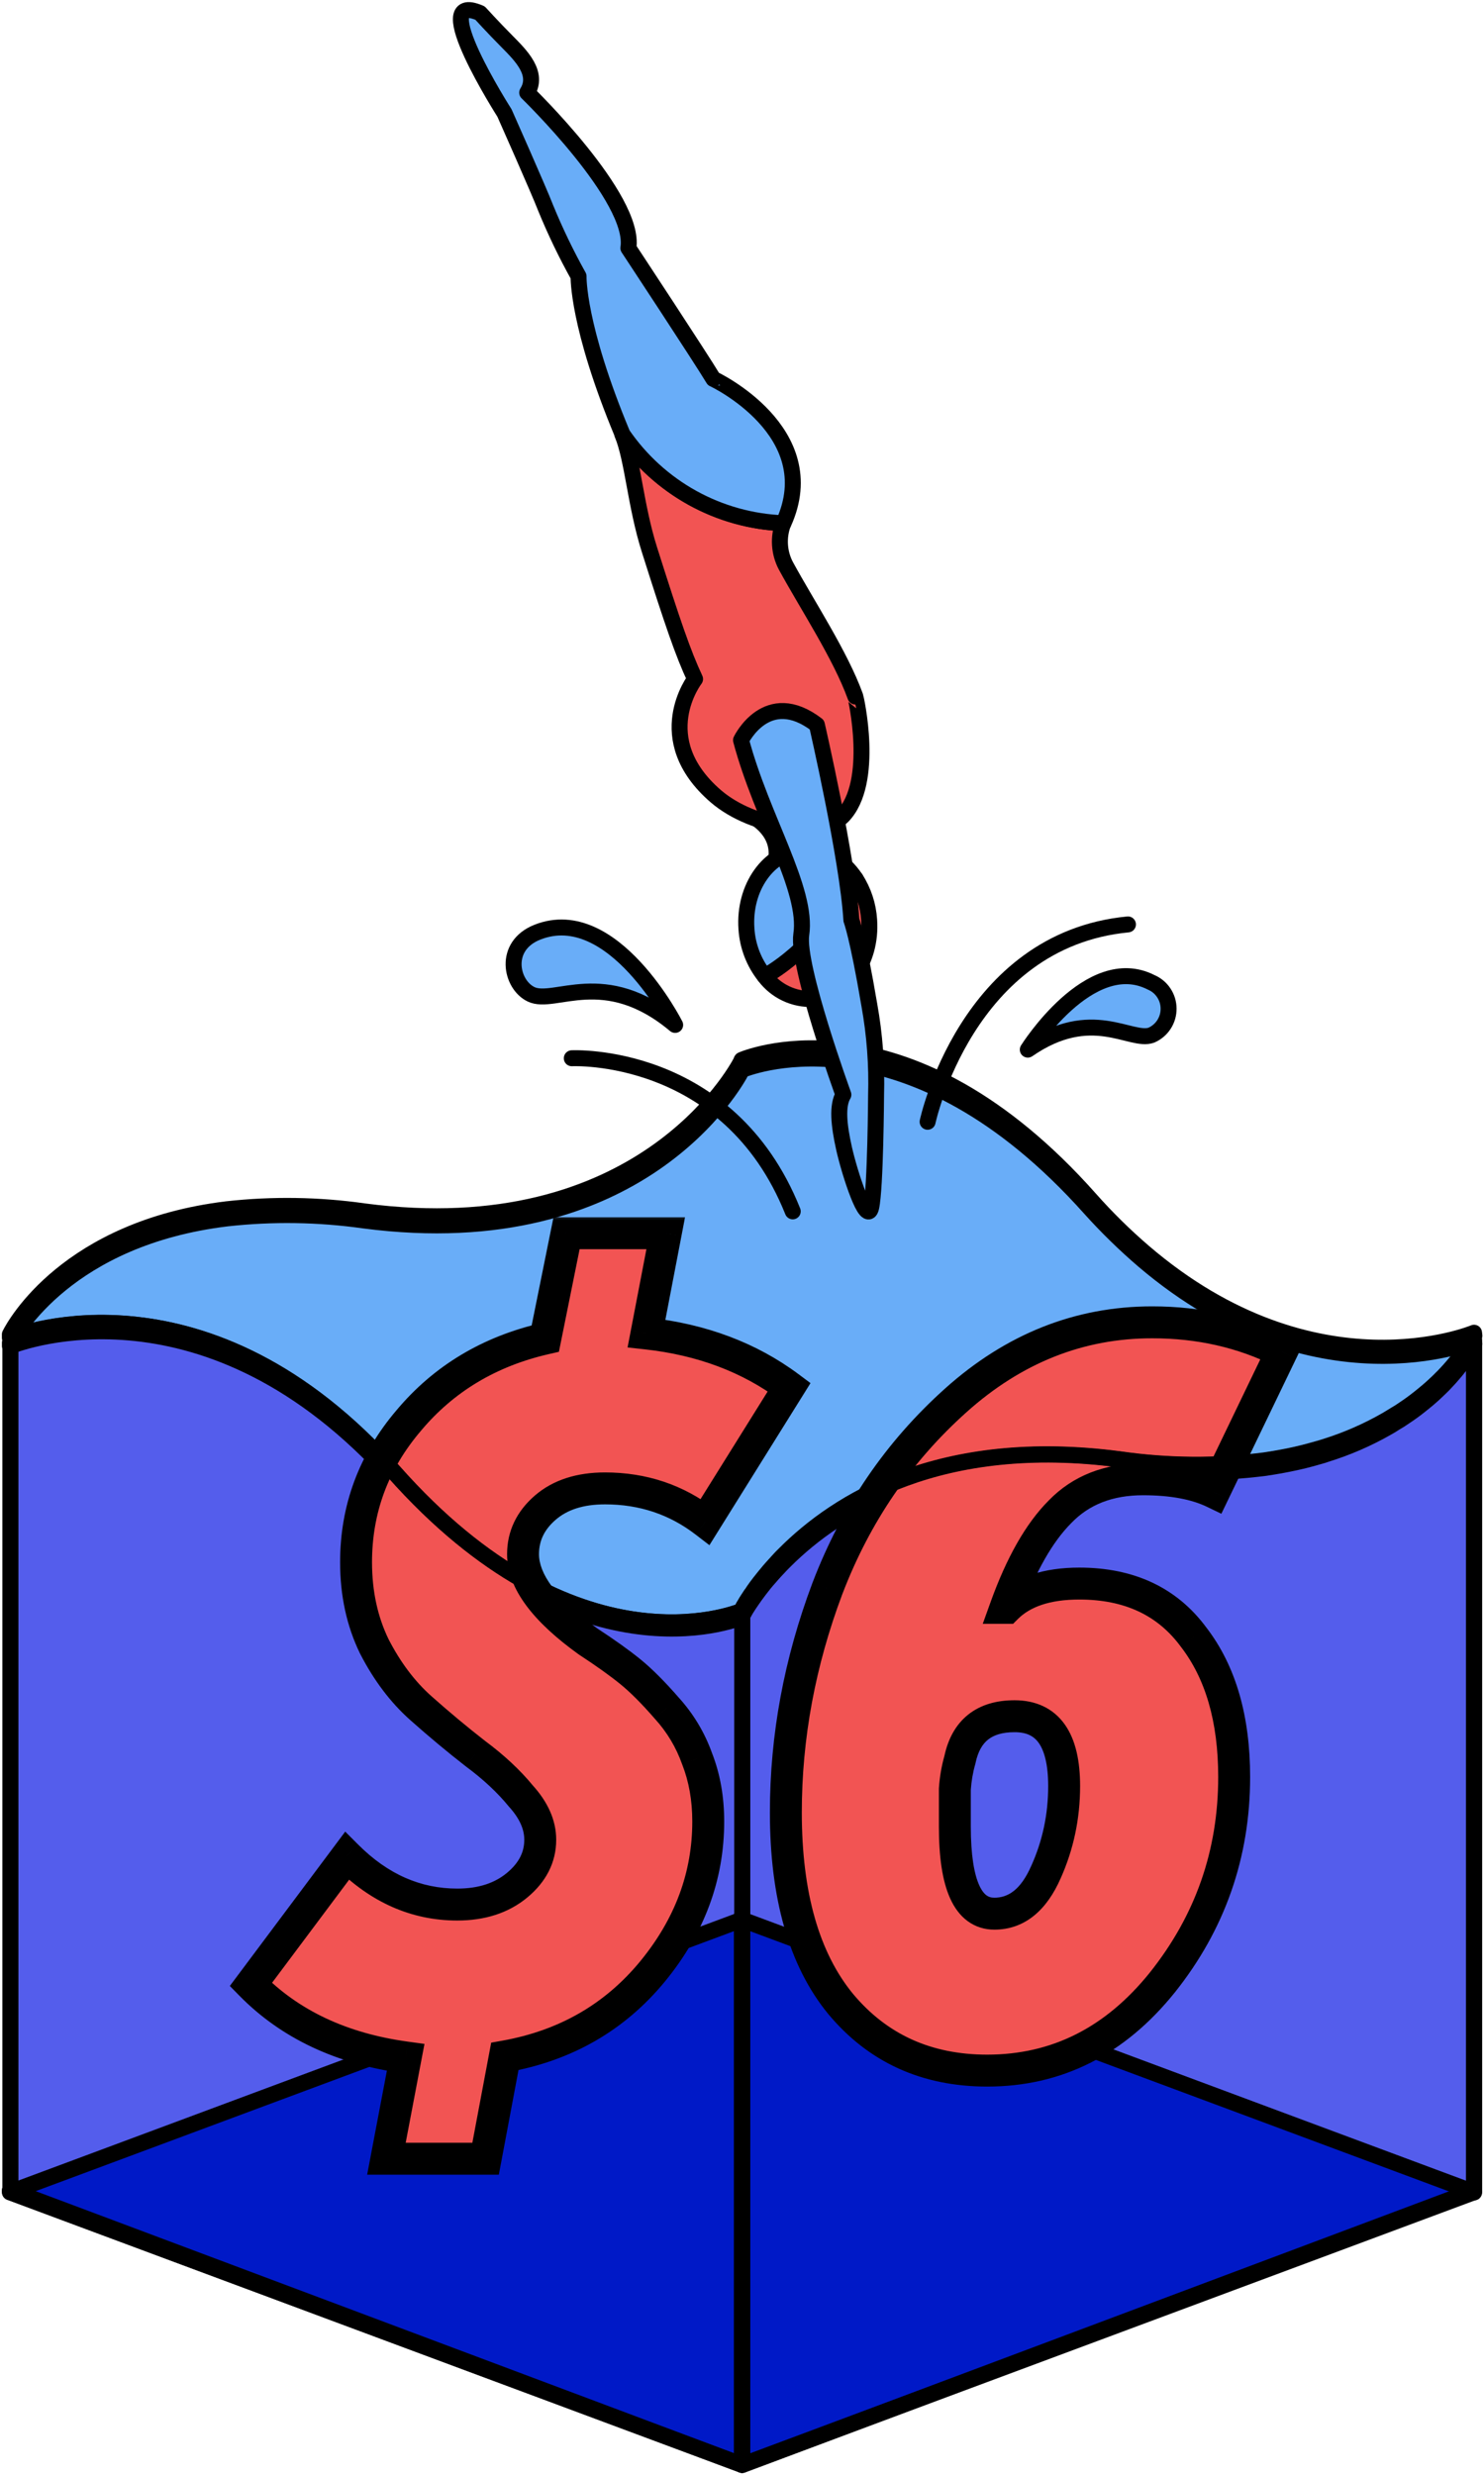 <?xml version="1.0" encoding="UTF-8"?>
<svg xmlns="http://www.w3.org/2000/svg" width="93" height="155" viewBox="0 0 93 155" fill="none">
  <g clip-path="url(#clip0_615_4472)">
    <path d="M92.376 83.989V84.153C92.349 84.208 92.224 84.458 91.985 84.815C91.953 84.862 91.923 84.911 91.896 84.962C91.463 85.573 90.984 86.151 90.462 86.69C90.407 86.745 90.343 86.8 90.282 86.87C90.221 86.941 90.166 86.986 90.099 87.047C89.912 87.224 89.707 87.41 89.487 87.602C89.123 87.907 88.72 88.23 88.264 88.547L87.714 88.916L87.408 89.099C87.243 89.203 87.078 89.297 86.907 89.404C85.687 90.099 84.394 90.659 83.051 91.072C82.947 91.109 82.843 91.142 82.746 91.17L82.162 91.335C81.856 91.417 81.55 91.49 81.22 91.566C80.89 91.642 80.569 91.703 80.232 91.764C79.896 91.825 79.593 91.874 79.266 91.923C76.239 92.309 73.173 92.285 70.152 91.853C58.928 90.389 52.45 94.487 49.191 97.732L48.97 97.951C48.836 98.095 48.698 98.238 48.573 98.375C48.448 98.512 48.319 98.65 48.209 98.787C47.983 99.046 47.784 99.299 47.598 99.531C47.472 99.689 47.365 99.836 47.267 99.976L47.13 100.174C47.083 100.234 47.041 100.296 47.002 100.36C46.937 100.455 46.876 100.543 46.827 100.626C46.778 100.708 46.739 100.763 46.705 100.824C46.671 100.885 46.656 100.906 46.638 100.943C46.598 101.001 46.563 101.062 46.534 101.126C46.534 101.126 46.534 101.141 46.534 101.147C46.517 101.167 46.505 101.19 46.497 101.214V101.275C45.956 101.495 36.047 105.361 24.658 92.624C12.985 79.583 1.205 84.071 0.621 84.303V84.099C0.926 83.504 4.25 77.515 14.22 76.311C17.076 75.995 19.96 76.038 22.805 76.439C40.095 78.704 46.112 67.764 46.457 67.099C46.457 67.065 46.476 67.017 46.491 67.017C47.237 66.712 57.042 63.074 68.308 75.673C69.357 76.84 70.481 77.937 71.672 78.957C82.449 88.13 92.376 83.989 92.376 83.989Z" fill="#69ADF8" stroke="black" stroke-linecap="round" stroke-linejoin="round"></path>
    <path d="M0.624 137.305L46.5 154.378L0.624 137.302V137.305Z" fill="#F25453" stroke="black" stroke-linecap="round" stroke-linejoin="round"></path>
    <path d="M46.515 101.281V120.232L0.654 137.308V84.312C1.238 84.08 13.018 79.592 24.692 92.633C36.05 105.367 45.959 101.501 46.515 101.281Z" fill="#545DEC" stroke="black" stroke-linecap="round" stroke-linejoin="round"></path>
    <path d="M92.376 84.166V137.317L46.515 120.241V101.229C46.53 101.208 46.542 101.186 46.552 101.162C46.552 101.162 46.552 101.147 46.552 101.141L46.656 100.958C46.674 100.921 46.702 100.882 46.723 100.839C46.745 100.796 46.8 100.717 46.846 100.641C46.891 100.565 46.956 100.47 47.02 100.376C47.084 100.281 47.102 100.251 47.148 100.19L47.286 99.991C47.39 99.854 47.491 99.705 47.616 99.546C47.793 99.314 47.992 99.061 48.227 98.802C48.347 98.665 48.463 98.528 48.591 98.391C48.72 98.253 48.854 98.11 48.989 97.967L49.209 97.747C52.468 94.503 58.947 90.404 70.17 91.868C73.191 92.3 76.257 92.324 79.284 91.938C79.612 91.889 79.936 91.835 80.251 91.78C80.566 91.725 80.917 91.648 81.238 91.582C81.559 91.514 81.871 91.432 82.18 91.35L82.764 91.185C82.865 91.158 82.969 91.124 83.07 91.088C84.412 90.674 85.705 90.115 86.925 89.419C87.096 89.322 87.261 89.227 87.426 89.115L87.732 88.932L88.282 88.563C88.729 88.258 89.132 87.925 89.505 87.617C89.725 87.431 89.924 87.249 90.117 87.062C90.184 87.001 90.245 86.941 90.3 86.886L90.481 86.706C91.002 86.167 91.481 85.589 91.915 84.977C91.941 84.926 91.971 84.877 92.003 84.83C92.242 84.461 92.367 84.221 92.395 84.169L92.376 84.166Z" fill="#545DEC" stroke="black" stroke-linecap="round" stroke-linejoin="round"></path>
    <path d="M0.624 137.302L46.5 154.378V120.229L0.624 137.302Z" fill="#0019C7" stroke="black" stroke-linecap="round" stroke-linejoin="round"></path>
    <path d="M46.5 154.378L92.376 137.302L46.5 120.229V154.378Z" fill="#0019C7" stroke="black" stroke-linecap="round" stroke-linejoin="round"></path>
  </g>
  <mask id="path-7-outside-1_615_4472" maskUnits="userSpaceOnUse" x="13.857" y="75.924" width="68" height="61" fill="black">
    <rect fill="white" x="13.857" y="75.924" width="68" height="61"></rect>
    <path d="M15.719 124.295L21.743 116.241C23.773 118.27 26.077 119.285 28.656 119.285C30.178 119.285 31.425 118.883 32.398 118.08C33.37 117.277 33.856 116.325 33.856 115.226C33.856 114.296 33.455 113.387 32.651 112.499C31.89 111.569 30.939 110.681 29.797 109.835C28.656 108.948 27.514 107.996 26.373 106.982C25.231 105.967 24.259 104.677 23.456 103.113C22.695 101.549 22.314 99.794 22.314 97.849C22.314 94.509 23.413 91.55 25.612 88.971C27.81 86.35 30.664 84.637 34.173 83.834L35.505 77.238H41.72L40.515 83.517C43.982 83.897 46.963 85.018 49.457 86.878L44.194 95.313C42.376 93.917 40.283 93.22 37.915 93.22C36.351 93.22 35.103 93.621 34.173 94.425C33.243 95.228 32.778 96.201 32.778 97.342C32.778 99.033 34.131 100.851 36.837 102.796C37.936 103.515 38.824 104.149 39.501 104.699C40.177 105.248 40.938 106.009 41.784 106.982C42.629 107.912 43.263 108.969 43.686 110.153C44.151 111.336 44.384 112.647 44.384 114.084C44.384 117.509 43.221 120.638 40.896 123.47C38.528 126.345 35.442 128.121 31.637 128.798L30.432 135.203H24.217L25.422 128.861C21.405 128.311 18.171 126.789 15.719 124.295ZM61.868 129.685C58.063 129.685 54.998 128.29 52.673 125.5C50.39 122.709 49.248 118.714 49.248 113.514C49.248 108.778 50.115 104.107 51.848 99.498C53.624 94.847 56.309 90.916 59.903 87.702C63.538 84.447 67.64 82.819 72.206 82.819C75.165 82.819 77.871 83.432 80.323 84.658L76.074 93.474C74.933 92.924 73.453 92.649 71.635 92.649C69.479 92.649 67.745 93.326 66.435 94.678C65.124 95.989 63.982 97.997 63.01 100.703H63.073C64.088 99.689 65.61 99.181 67.64 99.181C70.768 99.181 73.157 100.302 74.806 102.542C76.497 104.741 77.343 107.658 77.343 111.294C77.343 116.114 75.842 120.405 72.84 124.168C69.88 127.846 66.223 129.685 61.868 129.685ZM62.312 119.856C63.708 119.856 64.786 118.989 65.547 117.255C66.308 115.564 66.688 113.767 66.688 111.865C66.688 108.948 65.652 107.489 63.581 107.489C61.678 107.489 60.537 108.398 60.156 110.216C59.987 110.808 59.881 111.421 59.839 112.055V114.402C59.839 118.038 60.663 119.856 62.312 119.856Z"></path>
  </mask>
  <path d="M15.719 124.295L21.743 116.241C23.773 118.27 26.077 119.285 28.656 119.285C30.178 119.285 31.425 118.883 32.398 118.08C33.37 117.277 33.856 116.325 33.856 115.226C33.856 114.296 33.455 113.387 32.651 112.499C31.89 111.569 30.939 110.681 29.797 109.835C28.656 108.948 27.514 107.996 26.373 106.982C25.231 105.967 24.259 104.677 23.456 103.113C22.695 101.549 22.314 99.794 22.314 97.849C22.314 94.509 23.413 91.55 25.612 88.971C27.81 86.35 30.664 84.637 34.173 83.834L35.505 77.238H41.72L40.515 83.517C43.982 83.897 46.963 85.018 49.457 86.878L44.194 95.313C42.376 93.917 40.283 93.22 37.915 93.22C36.351 93.22 35.103 93.621 34.173 94.425C33.243 95.228 32.778 96.201 32.778 97.342C32.778 99.033 34.131 100.851 36.837 102.796C37.936 103.515 38.824 104.149 39.501 104.699C40.177 105.248 40.938 106.009 41.784 106.982C42.629 107.912 43.263 108.969 43.686 110.153C44.151 111.336 44.384 112.647 44.384 114.084C44.384 117.509 43.221 120.638 40.896 123.47C38.528 126.345 35.442 128.121 31.637 128.798L30.432 135.203H24.217L25.422 128.861C21.405 128.311 18.171 126.789 15.719 124.295ZM61.868 129.685C58.063 129.685 54.998 128.29 52.673 125.5C50.39 122.709 49.248 118.714 49.248 113.514C49.248 108.778 50.115 104.107 51.848 99.498C53.624 94.847 56.309 90.916 59.903 87.702C63.538 84.447 67.64 82.819 72.206 82.819C75.165 82.819 77.871 83.432 80.323 84.658L76.074 93.474C74.933 92.924 73.453 92.649 71.635 92.649C69.479 92.649 67.745 93.326 66.435 94.678C65.124 95.989 63.982 97.997 63.01 100.703H63.073C64.088 99.689 65.61 99.181 67.64 99.181C70.768 99.181 73.157 100.302 74.806 102.542C76.497 104.741 77.343 107.658 77.343 111.294C77.343 116.114 75.842 120.405 72.84 124.168C69.88 127.846 66.223 129.685 61.868 129.685ZM62.312 119.856C63.708 119.856 64.786 118.989 65.547 117.255C66.308 115.564 66.688 113.767 66.688 111.865C66.688 108.948 65.652 107.489 63.581 107.489C61.678 107.489 60.537 108.398 60.156 110.216C59.987 110.808 59.881 111.421 59.839 112.055V114.402C59.839 118.038 60.663 119.856 62.312 119.856Z" fill="#F25453"></path>
  <path d="M15.719 124.295L14.918 123.696L14.403 124.384L15.005 124.996L15.719 124.295ZM21.743 116.241L22.451 115.534L21.634 114.717L20.943 115.642L21.743 116.241ZM32.398 118.08L33.035 118.851L32.398 118.08ZM32.651 112.499L31.877 113.132L31.893 113.152L31.91 113.17L32.651 112.499ZM29.797 109.835L29.184 110.625L29.193 110.632L29.202 110.639L29.797 109.835ZM26.373 106.982L27.037 106.234V106.234L26.373 106.982ZM23.456 103.113L22.556 103.551L22.561 103.56L22.566 103.57L23.456 103.113ZM25.612 88.971L26.373 89.62L26.378 89.613L25.612 88.971ZM34.173 83.834L34.397 84.809L35.026 84.665L35.154 84.032L34.173 83.834ZM35.505 77.238V76.238H34.687L34.525 77.04L35.505 77.238ZM41.72 77.238L42.702 77.427L42.93 76.238H41.72V77.238ZM40.515 83.517L39.533 83.328L39.329 84.393L40.406 84.511L40.515 83.517ZM49.457 86.878L50.306 87.407L50.793 86.626L50.055 86.076L49.457 86.878ZM44.194 95.313L43.585 96.106L44.459 96.777L45.042 95.842L44.194 95.313ZM34.173 94.425L34.827 95.182H34.827L34.173 94.425ZM36.837 102.796L36.253 103.608L36.271 103.621L36.29 103.633L36.837 102.796ZM39.501 104.699L40.131 103.922L39.501 104.699ZM41.784 106.982L41.029 107.638L41.036 107.646L41.044 107.654L41.784 106.982ZM43.686 110.153L42.744 110.489L42.75 110.504L42.755 110.518L43.686 110.153ZM40.896 123.47L41.668 124.106L41.669 124.105L40.896 123.47ZM31.637 128.798L31.462 127.813L30.782 127.934L30.654 128.613L31.637 128.798ZM30.432 135.203V136.203H31.261L31.415 135.388L30.432 135.203ZM24.217 135.203L23.234 135.016L23.009 136.203H24.217V135.203ZM25.422 128.861L26.404 129.048L26.601 128.013L25.557 127.87L25.422 128.861ZM16.519 124.894L22.544 116.84L20.943 115.642L14.918 123.696L16.519 124.894ZM21.036 116.948C23.23 119.142 25.781 120.285 28.656 120.285V118.285C26.373 118.285 24.316 117.399 22.451 115.534L21.036 116.948ZM28.656 120.285C30.36 120.285 31.848 119.831 33.035 118.851L31.761 117.309C31.003 117.935 29.995 118.285 28.656 118.285V120.285ZM33.035 118.851C34.199 117.889 34.856 116.67 34.856 115.226H32.856C32.856 115.981 32.541 116.664 31.761 117.309L33.035 118.851ZM34.856 115.226C34.856 113.983 34.313 112.845 33.393 111.828L31.91 113.17C32.596 113.928 32.856 114.609 32.856 115.226H34.856ZM33.425 111.866C32.603 110.861 31.589 109.918 30.393 109.032L29.202 110.639C30.289 111.444 31.177 112.276 31.877 113.132L33.425 111.866ZM30.412 109.046C29.288 108.172 28.163 107.235 27.037 106.234L25.709 107.729C26.866 108.757 28.024 109.723 29.184 110.625L30.412 109.046ZM27.037 106.234C26.001 105.313 25.101 104.127 24.345 102.656L22.566 103.57C23.417 105.228 24.462 106.621 25.709 107.729L27.037 106.234ZM24.355 102.676C23.668 101.263 23.314 99.661 23.314 97.849H21.314C21.314 99.928 21.722 101.835 22.556 103.551L24.355 102.676ZM23.314 97.849C23.314 94.751 24.326 92.02 26.373 89.62L24.851 88.322C22.501 91.079 21.314 94.268 21.314 97.849H23.314ZM26.378 89.613C28.429 87.168 31.088 85.566 34.397 84.809L33.95 82.859C30.241 83.708 27.192 85.531 24.846 88.328L26.378 89.613ZM35.154 84.032L36.485 77.436L34.525 77.04L33.193 83.636L35.154 84.032ZM35.505 78.238H41.72V76.238H35.505V78.238ZM40.738 77.05L39.533 83.328L41.497 83.705L42.702 77.427L40.738 77.05ZM40.406 84.511C43.718 84.874 46.525 85.938 48.859 87.68L50.055 86.076C47.401 84.097 44.246 82.92 40.624 82.523L40.406 84.511ZM48.609 86.349L43.345 94.783L45.042 95.842L50.306 87.407L48.609 86.349ZM44.802 94.519C42.804 92.985 40.495 92.22 37.915 92.22V94.22C40.07 94.22 41.947 94.85 43.585 96.106L44.802 94.519ZM37.915 92.22C36.178 92.22 34.677 92.669 33.52 93.668L34.827 95.182C35.53 94.574 36.523 94.22 37.915 94.22V92.22ZM33.52 93.668C32.389 94.645 31.778 95.885 31.778 97.342H33.778C33.778 96.515 34.098 95.811 34.827 95.182L33.52 93.668ZM31.778 97.342C31.778 99.562 33.52 101.643 36.253 103.608L37.421 101.984C34.742 100.059 33.778 98.504 33.778 97.342H31.778ZM36.29 103.633C37.373 104.341 38.23 104.955 38.87 105.475L40.131 103.922C39.418 103.343 38.499 102.688 37.384 101.959L36.29 103.633ZM38.87 105.475C39.486 105.975 40.205 106.69 41.029 107.638L42.538 106.325C41.671 105.328 40.868 104.521 40.131 103.922L38.87 105.475ZM41.044 107.654C41.8 108.487 42.366 109.429 42.744 110.489L44.628 109.816C44.161 108.508 43.458 107.337 42.524 106.309L41.044 107.654ZM42.755 110.518C43.169 111.571 43.384 112.756 43.384 114.084H45.384C45.384 112.538 45.133 111.101 44.617 109.787L42.755 110.518ZM43.384 114.084C43.384 117.261 42.312 120.169 40.123 122.836L41.669 124.105C44.13 121.107 45.384 117.757 45.384 114.084H43.384ZM40.124 122.835C37.913 125.519 35.042 127.176 31.462 127.813L31.812 129.782C35.841 129.066 39.143 127.172 41.668 124.106L40.124 122.835ZM30.654 128.613L29.449 135.018L31.415 135.388L32.619 128.982L30.654 128.613ZM30.432 134.203H24.217V136.203H30.432V134.203ZM25.199 135.39L26.404 129.048L24.439 128.674L23.234 135.016L25.199 135.39ZM25.557 127.87C21.724 127.346 18.705 125.906 16.432 123.594L15.005 124.996C17.637 127.673 21.087 129.277 25.286 129.852L25.557 127.87ZM52.673 125.5L51.899 126.133L51.905 126.14L52.673 125.5ZM51.848 99.498L50.914 99.141L50.912 99.146L51.848 99.498ZM59.903 87.702L60.569 88.448L60.569 88.447L59.903 87.702ZM80.323 84.658L81.224 85.093L81.652 84.205L80.77 83.764L80.323 84.658ZM76.074 93.474L75.64 94.374L76.541 94.808L76.975 93.908L76.074 93.474ZM66.435 94.678L67.142 95.385L67.147 95.38L67.153 95.374L66.435 94.678ZM63.01 100.703L62.069 100.365L61.588 101.703H63.01V100.703ZM63.073 100.703V101.703H63.488L63.781 101.41L63.073 100.703ZM74.806 102.542L74 103.135L74.007 103.144L74.013 103.152L74.806 102.542ZM72.84 124.168L73.619 124.795L73.622 124.792L72.84 124.168ZM65.547 117.255L64.635 116.845L64.631 116.853L65.547 117.255ZM60.156 110.216L61.118 110.491L61.128 110.456L61.135 110.421L60.156 110.216ZM59.839 112.055L58.841 111.989L58.839 112.022V112.055H59.839ZM61.868 128.685C58.344 128.685 55.566 127.41 53.441 124.86L51.905 126.14C54.43 129.171 57.783 130.685 61.868 130.685V128.685ZM53.447 124.867C51.362 122.319 50.248 118.583 50.248 113.514H48.248C48.248 118.845 49.417 123.1 51.899 126.133L53.447 124.867ZM50.248 113.514C50.248 108.903 51.092 104.351 52.784 99.85L50.912 99.146C49.138 103.863 48.248 108.653 48.248 113.514H50.248ZM52.783 99.855C54.503 95.348 57.098 91.551 60.569 88.448L59.236 86.957C55.519 90.28 52.745 94.347 50.914 99.141L52.783 99.855ZM60.569 88.447C64.036 85.344 67.904 83.819 72.206 83.819V81.819C67.376 81.819 63.041 83.55 59.235 86.957L60.569 88.447ZM72.206 83.819C75.023 83.819 77.574 84.401 79.876 85.553L80.77 83.764C78.169 82.463 75.308 81.819 72.206 81.819V83.819ZM79.422 84.224L75.173 93.039L76.975 93.908L81.224 85.093L79.422 84.224ZM76.508 92.573C75.186 91.936 73.542 91.649 71.635 91.649V93.649C73.363 93.649 74.68 93.912 75.64 94.374L76.508 92.573ZM71.635 91.649C69.251 91.649 67.243 92.407 65.716 93.983L67.153 95.374C68.247 94.244 69.707 93.649 71.635 93.649V91.649ZM65.728 93.971C64.271 95.428 63.066 97.589 62.069 100.365L63.951 101.041C64.898 98.405 65.977 96.55 67.142 95.385L65.728 93.971ZM63.01 101.703H63.073V99.703H63.01V101.703ZM63.781 101.41C64.541 100.649 65.764 100.181 67.639 100.181V98.181C65.456 98.181 63.635 98.728 62.366 99.996L63.781 101.41ZM67.639 100.181C70.496 100.181 72.566 101.185 74 103.135L75.611 101.95C73.749 99.418 71.041 98.181 67.639 98.181V100.181ZM74.013 103.152C75.533 105.128 76.343 107.81 76.343 111.294H78.343C78.343 107.506 77.461 104.354 75.599 101.933L74.013 103.152ZM76.343 111.294C76.343 115.888 74.918 119.959 72.058 123.544L73.622 124.792C76.765 120.851 78.343 116.34 78.343 111.294H76.343ZM72.061 123.541C69.273 127.006 65.892 128.685 61.868 128.685V130.685C66.554 130.685 70.488 128.686 73.619 124.795L72.061 123.541ZM62.312 120.856C64.249 120.856 65.61 119.6 66.462 117.657L64.631 116.853C63.962 118.378 63.166 118.856 62.312 118.856V120.856ZM66.459 117.666C67.279 115.842 67.688 113.905 67.688 111.865H65.688C65.688 113.63 65.336 115.286 64.635 116.845L66.459 117.666ZM67.688 111.865C67.688 110.318 67.419 108.979 66.727 108.004C65.99 106.966 64.882 106.489 63.581 106.489V108.489C64.351 108.489 64.797 108.741 65.096 109.162C65.439 109.646 65.688 110.494 65.688 111.865H67.688ZM63.581 106.489C62.472 106.489 61.47 106.755 60.675 107.388C59.877 108.024 59.402 108.938 59.177 110.011L61.135 110.421C61.291 109.676 61.577 109.226 61.921 108.953C62.267 108.677 62.786 108.489 63.581 108.489V106.489ZM59.195 109.941C59.005 110.603 58.888 111.286 58.841 111.989L60.837 112.122C60.875 111.556 60.969 111.012 61.118 110.491L59.195 109.941ZM58.839 112.055V114.402H60.839V112.055H58.839ZM58.839 114.402C58.839 116.264 59.045 117.8 59.547 118.905C59.803 119.47 60.155 119.966 60.638 120.32C61.132 120.683 61.704 120.856 62.312 120.856V118.856C62.096 118.856 61.947 118.8 61.823 118.709C61.687 118.609 61.524 118.423 61.368 118.079C61.045 117.367 60.839 116.175 60.839 114.402H58.839Z" fill="black" mask="url(#path-7-outside-1_615_4472)"></path>
  <g clip-path="url(#clip1_615_4472)">
    <path d="M92.376 83.471V83.637C92.346 83.692 92.223 83.944 91.985 84.306C91.952 84.351 91.922 84.398 91.896 84.447C91.465 85.066 90.986 85.65 90.462 86.192L90.282 86.37C90.227 86.428 90.166 86.49 90.099 86.551C89.956 86.689 89.806 86.827 89.649 86.966L89.487 87.107C89.123 87.414 88.716 87.746 88.264 88.062L87.714 88.434L87.408 88.618C87.243 88.723 87.078 88.818 86.903 88.925C85.683 89.626 84.391 90.191 83.048 90.609L82.742 90.704C82.55 90.759 82.357 90.814 82.158 90.867C81.853 90.953 81.547 91.026 81.22 91.103C80.893 91.18 80.566 91.241 80.232 91.303C79.899 91.364 79.593 91.413 79.263 91.463C76.236 91.851 73.17 91.827 70.149 91.392C58.925 89.918 52.447 94.046 49.187 97.313C49.114 97.39 49.044 97.458 48.967 97.531C48.833 97.679 48.695 97.823 48.573 97.962C48.451 98.1 48.319 98.238 48.206 98.373C47.98 98.637 47.781 98.892 47.594 99.126C47.564 99.165 47.533 99.202 47.506 99.242C47.417 99.359 47.335 99.469 47.264 99.574C47.194 99.678 47.166 99.712 47.13 99.777C47.08 99.834 47.036 99.895 46.998 99.961C46.937 100.059 46.876 100.145 46.824 100.228C46.772 100.311 46.735 100.366 46.702 100.428C46.683 100.47 46.66 100.509 46.631 100.545C46.593 100.605 46.56 100.669 46.531 100.735C46.531 100.735 46.531 100.735 46.531 100.753C46.514 100.773 46.502 100.796 46.494 100.821V100.882C45.953 101.103 36.044 104.995 24.655 92.169C12.982 79.029 1.202 83.554 0.618 83.787V83.578C0.923 82.964 4.247 76.95 14.22 75.737C17.075 75.419 19.958 75.462 22.802 75.866C40.092 78.148 46.109 67.128 46.451 66.462C46.451 66.428 46.475 66.379 46.488 66.379C47.237 66.071 57.042 62.407 68.308 75.095C69.354 76.274 70.477 77.38 71.671 78.406C82.449 87.642 92.376 83.471 92.376 83.471Z" stroke="black" stroke-linecap="round" stroke-linejoin="round"></path>
    <path d="M0.63 137.18H0.624V137.174L0.63 137.18Z" stroke="black" stroke-linecap="round" stroke-linejoin="round"></path>
    <path d="M0.624 137.174L0.63 137.18H0.624V137.174Z" stroke="black" stroke-linecap="round" stroke-linejoin="round"></path>
    <path d="M46.503 119.977H46.497V119.983H46.503V119.977Z" stroke="black" stroke-linecap="round" stroke-linejoin="round"></path>
    <path d="M92.376 83.649V137.189L46.515 154.389V119.989V100.839C46.53 100.818 46.542 100.795 46.552 100.772C46.552 100.772 46.552 100.756 46.552 100.753L46.653 100.563C46.681 100.527 46.705 100.488 46.723 100.446C46.766 100.385 46.8 100.323 46.846 100.247C46.891 100.17 46.959 100.078 47.02 99.979C47.081 99.881 47.099 99.856 47.151 99.795C47.203 99.734 47.24 99.663 47.286 99.592C47.332 99.522 47.442 99.377 47.527 99.261C47.555 99.221 47.585 99.184 47.616 99.144C47.793 98.91 47.992 98.656 48.227 98.391C48.344 98.256 48.463 98.118 48.594 97.98C48.726 97.842 48.854 97.697 48.989 97.55C49.065 97.476 49.135 97.409 49.209 97.332C52.468 94.064 58.947 89.936 70.17 91.41C73.191 91.846 76.257 91.869 79.284 91.481C79.615 91.432 79.936 91.376 80.254 91.321C80.572 91.266 80.917 91.189 81.241 91.121C81.565 91.054 81.871 90.971 82.18 90.885C82.379 90.833 82.571 90.778 82.764 90.722L83.07 90.627C84.412 90.209 85.705 89.645 86.925 88.944C87.099 88.846 87.264 88.75 87.429 88.637L87.735 88.453L88.285 88.081C88.729 87.774 89.135 87.439 89.508 87.126L89.671 86.984C89.825 86.845 89.975 86.707 90.12 86.57C90.187 86.508 90.248 86.447 90.303 86.388L90.484 86.21C91.007 85.668 91.486 85.085 91.918 84.466C91.944 84.417 91.973 84.369 92.006 84.325C92.245 83.95 92.367 83.71 92.398 83.655L92.376 83.649Z" stroke="black" stroke-linecap="round" stroke-linejoin="round"></path>
    <path d="M46.515 100.889V119.974V154.373L0.654 137.174V83.793C1.238 83.56 13.018 79.036 24.692 92.175C36.05 105.001 45.959 101.11 46.515 100.889Z" stroke="black" stroke-linecap="round" stroke-linejoin="round"></path>
    <path d="M46.503 119.977H46.497V119.983H46.503V119.977Z" stroke="black" stroke-linecap="round" stroke-linejoin="round"></path>
    <path d="M48.655 53.703C48.851 51.906 47.047 51.059 47.047 51.059L50.319 49.569L51.19 53.703H48.655Z" fill="#69ADF8" stroke="black" stroke-linecap="round" stroke-linejoin="round"></path>
    <path d="M50.952 62.567C50.369 62.593 49.788 62.477 49.26 62.228C48.732 61.98 48.271 61.606 47.919 61.139C47.919 61.139 51.046 59.603 53.618 55.033C54.118 55.807 54.41 56.698 54.468 57.619C54.651 60.202 53.077 62.416 50.952 62.567Z" fill="#F25453" stroke="black" stroke-linecap="round" stroke-linejoin="round"></path>
    <path d="M53.618 55.033C51.046 59.597 47.919 61.139 47.919 61.139C47.242 60.289 46.844 59.249 46.778 58.163C46.598 55.58 48.172 53.362 50.297 53.215C51.618 53.12 52.838 53.857 53.618 55.033Z" fill="#69ADF8" stroke="black" stroke-linecap="round" stroke-linejoin="round"></path>
    <path d="M52.804 51.12C51.581 52.37 47.286 51.955 44.855 49.867C40.673 46.252 43.559 42.529 43.559 42.529C42.813 40.941 42.156 39.025 40.694 34.409C39.82 31.644 39.651 28.763 38.997 27.194C40.131 28.849 41.633 30.214 43.385 31.183C45.136 32.151 47.089 32.695 49.087 32.772C48.922 33.203 48.852 33.666 48.881 34.127C48.91 34.589 49.037 35.039 49.255 35.447C50.603 37.919 52.67 41.037 53.605 43.626C53.618 43.626 54.862 49.007 52.804 51.12Z" fill="#F25453" stroke="black" stroke-linecap="round" stroke-linejoin="round"></path>
    <path d="M46.439 46.359C46.439 46.359 48.056 42.996 51.193 45.395C51.193 45.395 53.119 53.74 53.355 57.628C53.355 57.628 53.743 58.602 54.48 62.945C54.817 64.809 54.958 66.705 54.902 68.599C54.902 68.599 54.868 74.41 54.596 75.62C54.324 76.83 53.248 73.489 52.902 71.959C52.557 70.43 52.453 69.235 52.853 68.562C52.853 68.562 49.921 60.512 50.215 58.531C50.643 55.699 47.738 51.249 46.439 46.359Z" fill="#69ADF8" stroke="black" stroke-linecap="round" stroke-linejoin="round"></path>
    <path d="M49.099 32.772C47.101 32.695 45.148 32.151 43.397 31.183C41.645 30.214 40.143 28.849 39.009 27.194C36.163 20.366 36.258 17.307 36.258 17.307C35.487 15.927 34.8 14.501 34.2 13.038C33.784 11.954 31.614 7.076 31.614 7.076C31.614 7.076 26.67 -0.663 30.085 0.82C30.085 0.82 30.883 1.698 31.77 2.592C32.656 3.486 33.787 4.604 33.038 5.802C33.038 5.802 39.875 12.424 39.379 15.538C39.379 15.538 43.965 22.492 44.708 23.736C44.715 23.729 51.713 27.034 49.099 32.772Z" fill="#69ADF8" stroke="black" stroke-linecap="round" stroke-linejoin="round"></path>
    <path d="M64.41 65.74C64.41 65.74 68.287 59.566 72.13 61.52C72.454 61.655 72.732 61.883 72.928 62.176C73.125 62.468 73.231 62.812 73.234 63.165C73.237 63.518 73.138 63.864 72.947 64.16C72.756 64.456 72.483 64.689 72.161 64.831C70.865 65.31 68.422 62.966 64.41 65.74Z" fill="#69ADF8" stroke="black" stroke-linecap="round" stroke-linejoin="round"></path>
    <path d="M42.311 64.192C42.311 64.192 38.413 56.513 33.677 58.384C31.494 59.25 32.017 61.67 33.283 62.275C34.757 62.985 37.887 60.488 42.311 64.192Z" fill="#69ADF8" stroke="black" stroke-linecap="round" stroke-linejoin="round"></path>
    <path d="M58.133 70.258C58.133 70.258 60.549 58.872 70.687 57.898" stroke="black" stroke-linecap="round" stroke-linejoin="round"></path>
    <path d="M35.833 66.28C35.833 66.28 45.635 65.783 49.68 75.869" stroke="black" stroke-linecap="round" stroke-linejoin="round"></path>
  </g>
  <defs>
    <clipPath id="clip0_615_4472">
      <rect width="93" height="89.322" fill="white" transform="translate(0 65.678)"></rect>
    </clipPath>
    <clipPath id="clip1_615_4472">
      <rect width="93" height="155" fill="white"></rect>
    </clipPath>
  </defs>
</svg>
